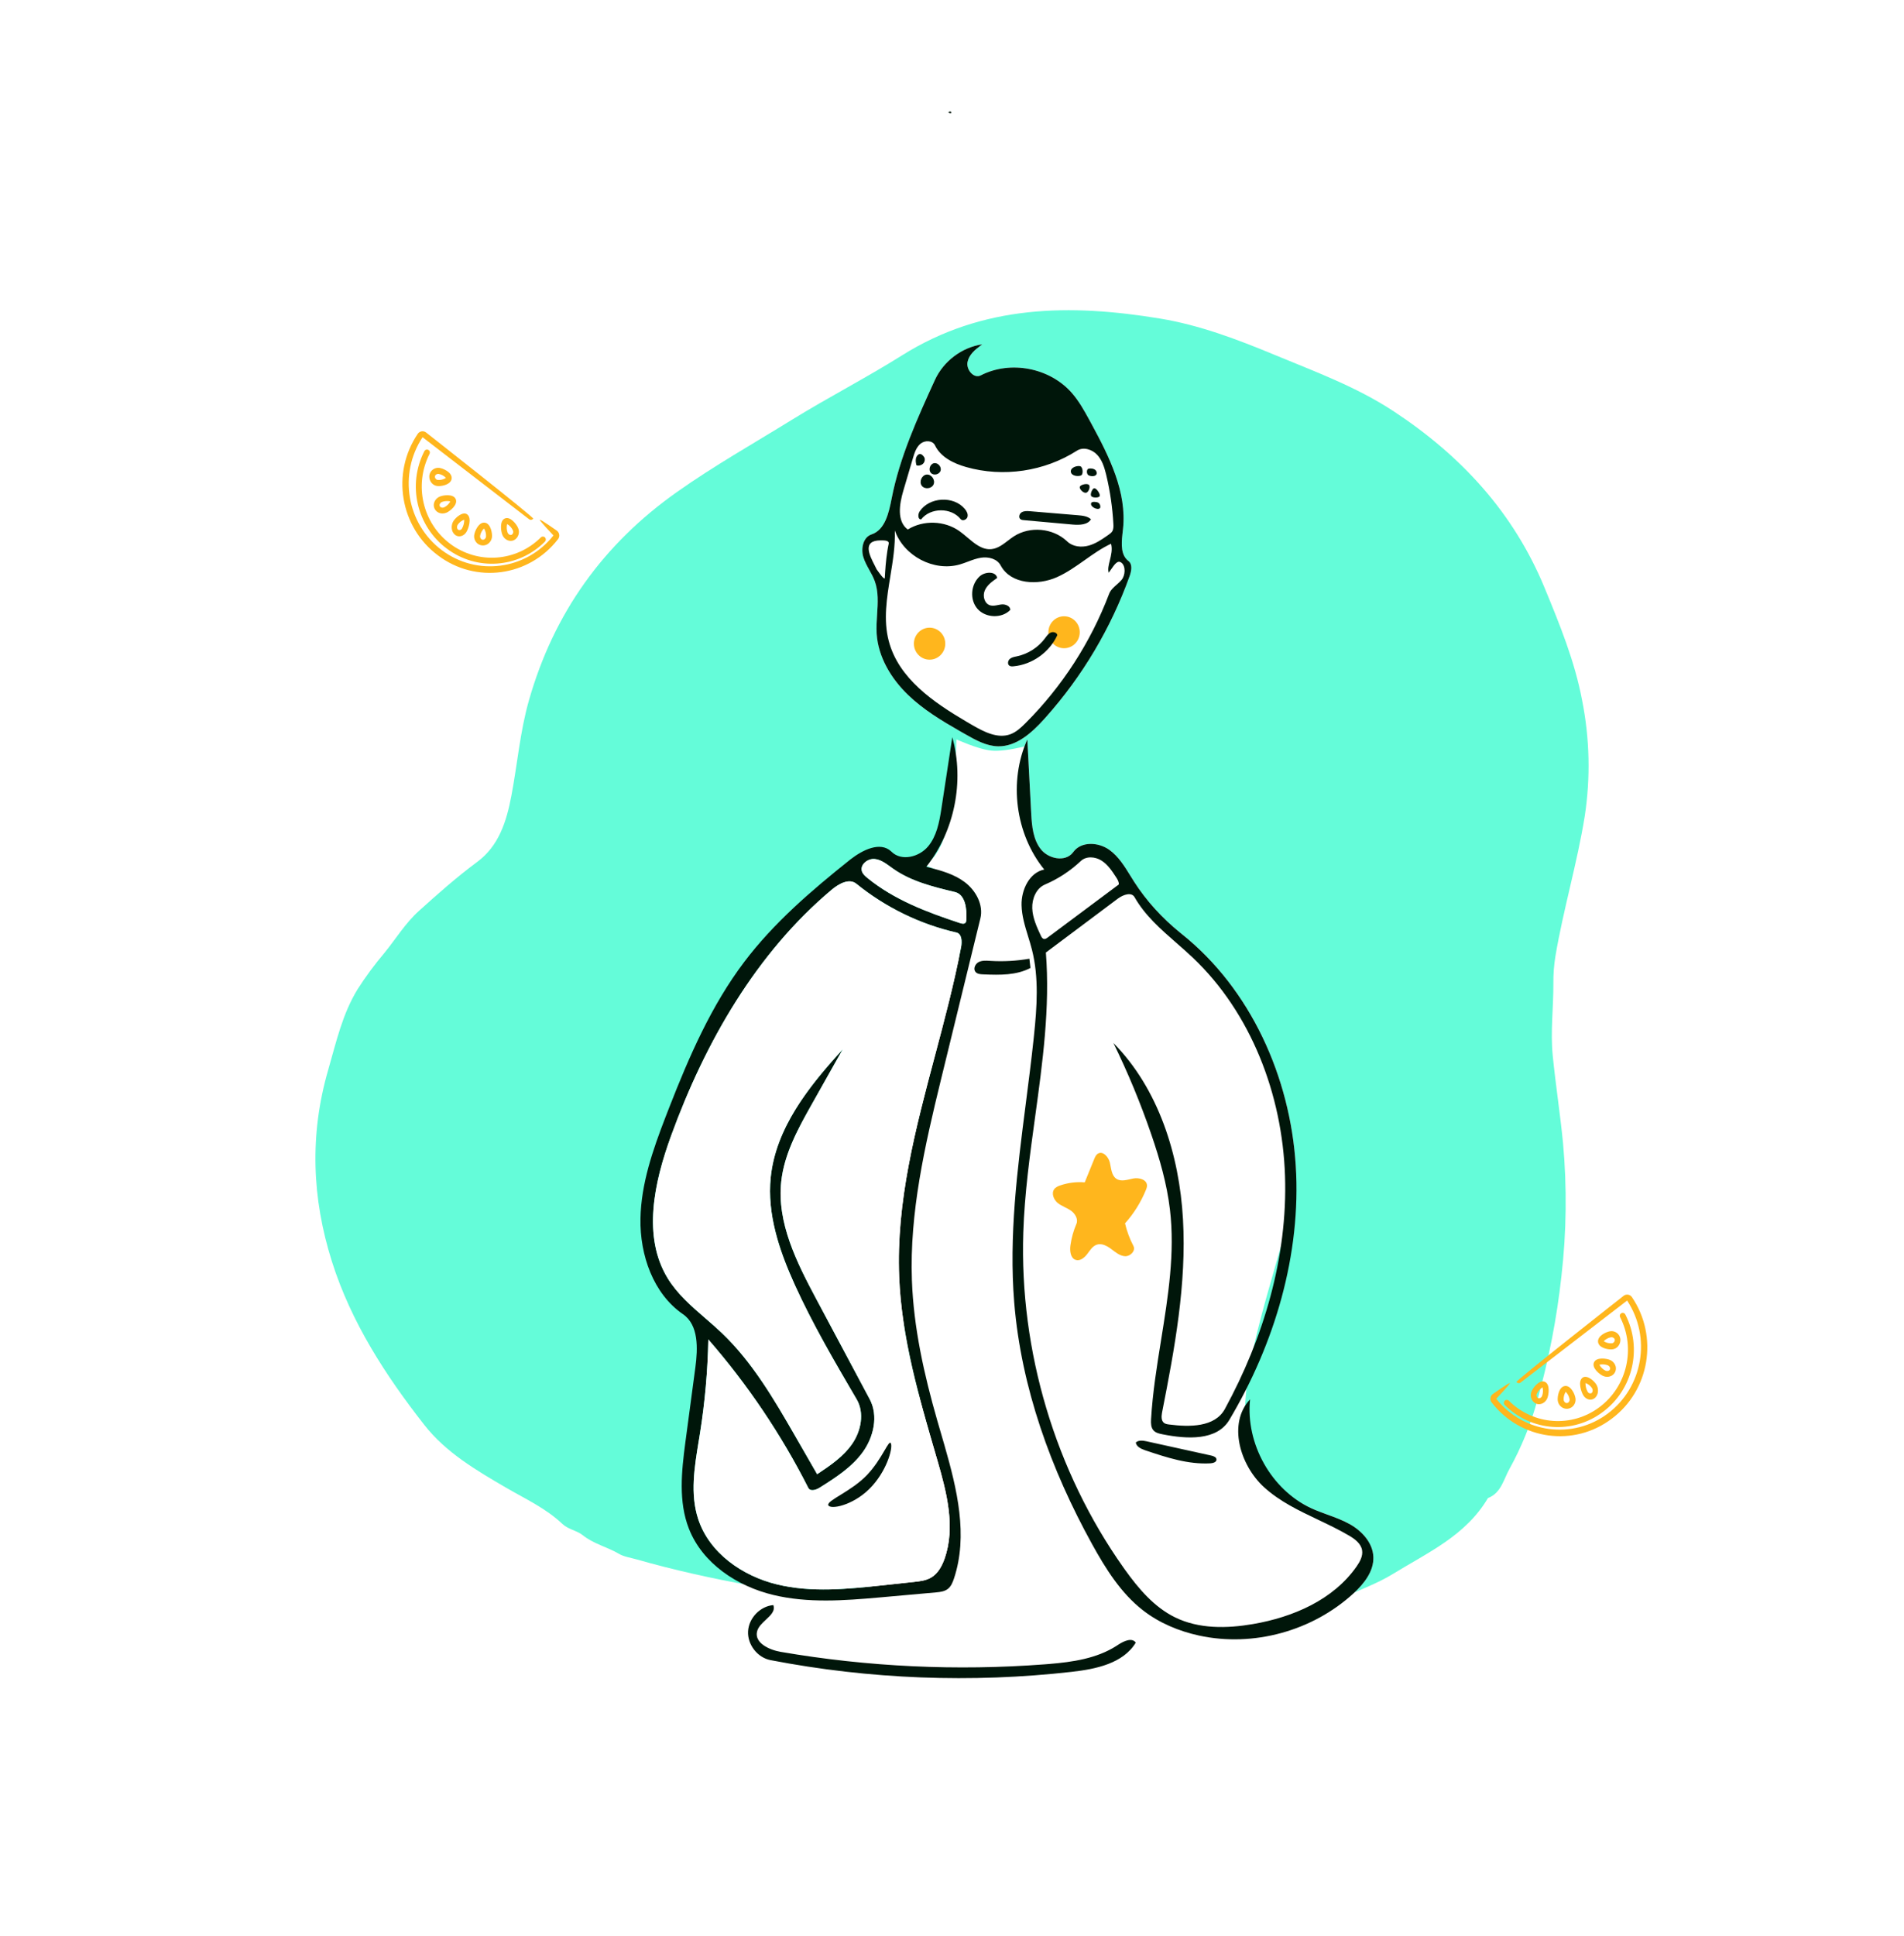 <svg width="427" height="434" viewBox="0 0 427 434" fill="none" xmlns="http://www.w3.org/2000/svg">
<g filter="url(#filter0_d_30_2)">
<g clip-path="url(#clip0_30_2)">
<path d="M402 13H25V397H402V13Z" fill="white"/>
<path fill-rule="evenodd" clip-rule="evenodd" d="M235.811 352.1C252.064 352.229 268.311 351.478 284.485 349.851L284.526 350.363C281.198 350.685 277.868 350.984 274.539 351.336C264.262 352.432 253.944 352.674 243.627 352.945C236.015 353.113 228.411 352.345 220.979 350.657C212.101 348.692 203.044 348.05 194.033 347.05C176.726 345.132 159.561 342.359 142.763 337.577C141.441 337.2 139.911 336.98 138.844 336.349C136.197 334.784 133.143 334.125 130.671 332.14C129.355 331.084 127.464 330.897 126.101 329.606C122.402 326.109 117.814 324.021 113.486 321.497C106.811 317.606 100.013 313.632 95.166 307.441C86.464 296.326 78.762 284.464 74.435 270.793C69.957 256.646 69.403 242.355 73.592 227.877C75.395 221.642 76.772 215.332 80.205 209.745C82.036 206.892 84.051 204.166 86.237 201.586C88.795 198.445 90.895 194.957 93.961 192.193C98.204 188.368 102.453 184.601 107.048 181.195C111.874 177.621 113.586 172.177 114.683 166.406C116.04 159.276 116.622 152.006 118.625 144.989C124.225 125.37 135.312 109.956 151.819 98.293C160.152 92.404 168.981 87.427 177.615 82.095C185.721 77.09 194.224 72.727 202.282 67.67C220.488 56.248 240.057 56.109 260.129 59.409C269.039 60.875 277.483 64.081 285.838 67.548C294.964 71.335 304.239 74.728 312.591 80.23C327.61 90.126 339.414 102.819 346.422 119.831C349.798 128.023 353.162 136.221 354.809 144.983C356.517 153.554 356.716 162.365 355.395 171.006C353.696 181.573 350.601 191.823 348.824 202.365C348.496 204.382 348.342 206.425 348.367 208.47C348.394 213.871 347.685 219.278 348.224 224.665C348.876 231.183 349.888 237.664 350.525 244.182C351.436 254.144 351.317 264.176 350.17 274.113C349.141 283.474 347.347 292.731 344.805 301.787C343.334 307.205 341.219 312.421 338.508 317.316C337.218 319.607 336.649 322.716 333.698 323.824C328.714 332.281 320.135 336.066 312.343 340.863C308.928 342.966 305.142 344.282 301.558 346.005C298.638 347.407 295.597 347.325 292.644 347.942C284.59 349.632 276.362 350.082 268.171 350.734C257.415 351.593 246.628 351.861 235.811 352.1Z" fill="#64FCD9"/>
<path fill-rule="evenodd" clip-rule="evenodd" d="M213.298 13.345C213.062 13.412 212.688 13.367 212.725 13.12C212.866 13.046 213.025 12.97 213.178 13.012C213.331 13.053 213.431 13.28 213.308 13.381L213.298 13.345Z" fill="#00160A"/>
<path fill-rule="evenodd" clip-rule="evenodd" d="M214.501 153.77L215.087 154.02C218.264 155.353 220.667 156.101 222.298 156.264C224.026 156.437 226.551 156.118 229.871 155.306L229.807 156.146C229.264 163.494 229.286 169.041 229.871 172.786C230.479 176.673 231.919 180.053 234.191 182.927C231.638 185.835 227.793 188.768 232.536 202.351C235.755 211.571 230.287 244.209 229.807 271.637C229.58 284.616 232.241 296.545 234.191 304.058C238.848 322.008 246.392 337.334 254.72 344.321C258.878 347.81 265.982 351.244 263.825 352.076C247.895 358.22 186.609 350.988 186.357 347.818C186.126 344.908 202.621 345.284 204.956 332.078C209.471 306.534 201.607 260.589 201.83 254.945C202.488 238.274 207.38 218.051 213.501 202.922C213.729 202.359 215.394 202.258 217.634 202.351L217.789 201.71C219.221 195.694 219.467 191.575 218.528 189.352C217.439 186.776 213.73 184.311 207.4 181.953C209.665 180.561 211.347 177.686 212.444 173.331L212.558 172.865C213.589 168.516 214.237 162.151 214.501 153.77Z" fill="white"/>
<path fill-rule="evenodd" clip-rule="evenodd" d="M216.746 245.383C217.42 236.991 217.381 233.762 218.527 225.424C218.859 223.007 218.363 203.129 214.241 206.306C212.697 207.496 213.312 210.15 212.575 211.974C206.454 227.103 202.488 238.274 201.83 254.945C201.492 263.507 200.927 272.11 201.606 280.651C202.809 295.788 214.673 271.206 216.746 245.383Z" fill="white"/>
<path fill-rule="evenodd" clip-rule="evenodd" d="M227.457 280.009C225.82 260.025 229.81 240.074 231.887 220.133C232.554 213.722 233.014 207.149 231.434 200.908C230.59 197.572 229.166 194.33 229.098 190.885C229.031 187.44 230.878 183.586 234.19 182.927C227.714 174.978 226.175 163.172 230.39 153.77C230.675 159.201 230.96 164.631 231.245 170.062C231.397 172.952 231.62 176.046 233.373 178.321C235.126 180.596 239.008 181.347 240.69 179.017C242.474 176.549 246.353 176.764 248.807 178.533C251.262 180.302 252.719 183.131 254.365 185.698C257.235 190.173 260.905 194.092 265.034 197.387C280.438 209.681 289.352 229.402 290.593 249.324C291.306 260.781 279.266 287.034 279.208 304.708C279.165 317.768 290.26 324.354 294.061 326.109C296.895 327.418 299.977 328.151 302.703 329.681C305.428 331.212 307.868 333.841 307.996 337.014C308.126 340.224 305.908 343.016 303.571 345.167C294.348 353.652 281.058 357.29 268.915 354.654C264.398 353.674 260.015 351.855 256.34 349.003C251.396 345.167 247.961 339.68 244.913 334.156C235.709 317.472 229.019 299.092 227.457 280.009Z" fill="white"/>
<path fill-rule="evenodd" clip-rule="evenodd" d="M199.965 99.76C201.776 90.473 205.737 81.781 209.663 73.191C211.596 68.963 215.734 65.849 220.288 65.194C218.868 66.22 217.339 67.407 216.987 69.138C216.634 70.868 218.389 72.954 219.945 72.154C226.59 68.737 235.416 70.433 240.363 76.077C242.034 77.984 243.263 80.237 244.479 82.469C248.56 89.965 252.774 98.085 251.85 106.594C251.575 109.127 251.055 112.225 253.064 113.759C254.035 114.5 253.738 116.027 253.323 117.185C249.078 129.006 242.514 139.967 234.126 149.243C231.365 152.297 227.943 155.369 223.855 155.305C221.254 155.265 218.865 153.941 216.597 152.652C212.049 150.066 207.449 147.442 203.668 143.803C199.887 140.164 196.951 135.343 196.609 130.073C196.351 126.096 197.543 121.934 196.154 118.206C195.461 116.348 194.168 114.75 193.605 112.848C193.043 110.946 193.582 108.424 195.445 107.808C198.496 106.8 199.344 102.947 199.965 99.76Z" fill="white"/>
<path d="M238.633 133.32C240.576 133.32 242.152 131.715 242.152 129.736C242.152 127.757 240.576 126.152 238.633 126.152C236.69 126.152 235.114 127.757 235.114 129.736C235.114 131.715 236.69 133.32 238.633 133.32Z" fill="#FFB61D"/>
<path fill-rule="evenodd" clip-rule="evenodd" d="M171.768 351.094C172.866 350.074 173.902 349.111 173.428 347.818C170.474 348.076 167.917 350.736 167.764 353.711C167.611 356.687 169.882 359.597 172.794 360.159C195.016 364.445 217.884 365.332 240.369 362.782C245.786 362.167 251.887 360.909 254.718 356.228C253.858 355.06 252.098 355.856 250.842 356.663L250.395 356.956C245.968 359.796 240.567 360.585 235.296 361.022L234.31 361.1C214.553 362.604 194.613 361.664 175.083 358.307C172.486 357.86 169.139 356.284 169.788 353.718C170.047 352.693 170.926 351.876 171.768 351.094ZM231.27 170.532L230.39 153.77C226.175 163.172 227.714 174.978 234.189 182.927C230.878 183.586 229.031 187.44 229.098 190.885C229.145 193.295 229.857 195.606 230.569 197.92C230.875 198.913 231.18 199.906 231.434 200.908C233.013 207.149 232.554 213.722 231.886 220.133L231.796 220.987C231.287 225.759 230.674 230.53 230.061 235.303C228.148 250.193 226.235 265.091 227.456 280.009C229.019 299.092 235.708 317.472 244.913 334.156C247.961 339.68 251.396 345.167 256.339 349.003C260.015 351.855 264.398 353.674 268.914 354.655C281.058 357.29 294.347 353.652 303.571 345.167C305.908 343.016 308.126 340.224 307.995 337.014C307.867 333.841 305.428 331.212 302.702 329.681C301.116 328.79 299.409 328.17 297.7 327.549C296.473 327.103 295.245 326.656 294.06 326.109C285.117 321.98 279.321 311.666 280.342 301.699C275.3 307.073 278.054 316.462 283.498 321.41C287.008 324.601 291.283 326.633 295.57 328.672C297.932 329.795 300.297 330.92 302.541 332.242C303.838 333.006 305.216 334.012 305.468 335.52C305.682 336.804 305.002 338.058 304.264 339.12C299.018 346.673 289.944 350.54 281.001 352.076C275.137 353.083 268.869 353.196 263.51 350.565C258.869 348.286 255.369 344.185 252.318 339.931L251.923 339.375C236.646 317.761 228.624 290.902 229.489 264.262C229.769 255.617 230.953 247.01 232.135 238.413C233.824 226.125 235.51 213.859 234.553 201.533L250.734 189.42C251.902 188.576 253.742 187.892 254.449 189.137C256.768 193.214 260.309 196.308 263.845 199.398C265.071 200.47 266.297 201.541 267.472 202.653C280.573 215.056 287.574 233.364 288.183 251.595C288.792 269.826 283.384 287.929 274.692 303.867C272.451 307.975 266.746 307.927 262.177 307.333L262.057 307.318C261.694 307.268 261.325 307.196 261.037 306.971C260.413 306.482 260.451 305.549 260.593 304.737L260.63 304.537C263.435 290.292 266.122 275.841 265.302 261.336C264.483 246.83 259.791 232.049 249.696 221.809C252.949 228.451 255.79 235.304 258.196 242.313C260.074 247.783 261.693 253.38 262.375 259.134C263.53 268.885 261.966 278.607 260.398 288.356C259.45 294.252 258.5 300.157 258.149 306.085L258.142 306.214C258.097 307.074 258.118 308.009 258.676 308.645C259.164 309.202 259.935 309.376 260.653 309.52L260.835 309.557C266.183 310.611 272.891 311.024 275.703 306.296C285.85 289.232 291.833 269.247 290.592 249.324C289.352 229.402 280.437 209.681 265.033 197.387L264.648 197.076C260.676 193.847 257.145 190.034 254.364 185.698C254.076 185.248 253.793 184.791 253.51 184.333C252.177 182.173 250.831 179.992 248.806 178.533C246.352 176.764 242.473 176.549 240.69 179.017L240.608 179.126C238.884 181.323 235.098 180.56 233.373 178.321C231.714 176.169 231.425 173.284 231.27 170.532ZM207.74 182.31C214.076 174.309 216.318 163.138 213.569 153.258L211.1 169.435C210.64 172.392 210.045 175.45 208.154 177.726C206.152 180.135 202.17 181.141 199.942 178.945L199.833 178.842C197.383 176.596 193.489 178.52 190.779 180.617L190.54 180.805C181.964 187.651 173.541 194.867 166.898 203.652C159.5 213.438 154.543 224.861 150.059 236.337L149.232 238.467C146.409 245.794 143.776 253.348 143.634 261.2C143.487 269.367 146.511 278.035 153.175 282.614C156.699 285.035 156.517 290.268 155.945 294.548L153.697 311.38C152.841 317.862 152.125 324.635 154.498 330.692C157.563 338.518 165.363 343.616 173.438 345.553C181.19 347.413 189.273 346.817 197.219 346.112L209.983 344.97C210.899 344.885 211.852 344.756 212.576 344.188C213.292 343.625 213.657 342.725 213.946 341.854C217.148 332.208 214.65 321.875 211.796 311.947L210.187 306.411C207.247 296.16 204.892 285.665 204.508 275C203.963 259.846 207.401 244.885 210.995 230.147L219.861 193.892C220.609 190.837 218.837 187.606 216.342 185.736C214.013 183.991 211.16 183.18 208.343 182.463L207.74 182.31ZM186.532 187.44C188.117 186.11 190.45 184.813 192.056 186.117C198.593 191.419 206.328 195.189 214.492 197.051C215.65 197.315 215.768 198.882 215.575 200.107L215.54 200.308C213.986 208.466 211.834 216.552 209.685 224.63C205.316 241.047 200.957 257.429 201.652 274.302C202.167 286.785 205.448 298.934 208.931 310.943L210.323 315.72C212.382 322.825 214.286 330.461 211.842 337.408C211.257 339.071 210.36 340.726 208.862 341.625C207.69 342.329 206.289 342.489 204.936 342.635L197.143 343.473C189.513 344.288 181.734 344.995 174.283 343.193C166.527 341.319 159.059 336.172 156.562 328.487C154.749 322.913 155.735 316.907 156.693 311.07C156.755 310.691 156.817 310.312 156.878 309.935L156.987 309.261C158.091 302.318 158.714 295.296 158.849 288.266C167.646 298.358 175.198 309.567 181.275 321.548C181.713 322.411 182.998 322.012 183.811 321.501L184.436 321.107C187.773 318.999 191.123 316.768 193.457 313.573C195.937 310.178 197.034 305.394 195.051 301.677L182.966 279.028C178.616 270.864 174.198 262.048 175.21 252.839C175.855 246.956 178.669 241.597 181.562 236.433L188.991 223.236L188.263 224.036C180.996 232.065 173.951 241.142 172.845 251.942C172.019 260.016 174.659 268.025 177.976 275.432L178.298 276.147C181.873 283.992 186.148 291.48 190.493 298.917L192.125 301.704C193.901 304.734 193.116 308.765 191.128 311.656C189.269 314.361 186.542 316.288 183.819 318.106L183.256 318.482L177.97 309.295C173.341 301.261 168.552 293.181 161.875 286.817C160.684 285.683 159.432 284.6 158.18 283.518C155.042 280.805 151.905 278.094 149.744 274.565C144.098 265.347 146.634 253.409 150.303 243.158L150.529 242.533C158.154 221.625 169.6 201.643 186.532 187.44ZM271.641 314.301L257.105 311.097C256.276 310.922 255.322 310.809 254.718 311.376C254.853 312.272 255.808 312.756 256.699 313.074L256.903 313.145C261.621 314.728 266.49 316.332 271.469 316.04C272.06 316.005 272.821 315.77 272.814 315.192C272.808 314.667 272.165 314.416 271.641 314.301ZM231.093 204.991L230.857 202.922C227.958 203.421 225.002 203.582 222.066 203.4L221.978 203.394C221.116 203.34 220.207 203.283 219.449 203.689C218.664 204.109 218.203 205.245 218.795 205.908C219.185 206.344 219.837 206.399 220.422 206.424L220.695 206.436C224.245 206.585 227.965 206.651 231.093 204.991ZM193.305 183.341C192.808 181.832 194.605 180.405 196.165 180.566C197.489 180.702 198.61 181.519 199.707 182.318C199.746 182.347 199.785 182.376 199.825 182.404L200.289 182.738C203.944 185.315 208.311 186.552 212.657 187.61L214.146 187.968C216.421 188.511 216.839 191.518 216.729 193.933L216.715 194.199C216.701 194.42 216.682 194.656 216.547 194.83C216.275 195.18 215.736 195.077 215.317 194.939L214.884 194.796C207.653 192.401 200.389 189.624 194.478 184.775C193.995 184.379 193.502 183.938 193.305 183.341ZM220.012 65.395L220.288 65.194C215.733 65.849 211.596 68.963 209.663 73.191C205.736 81.781 201.775 90.473 199.965 99.76C199.344 102.947 198.495 106.8 195.445 107.808L195.33 107.849C193.559 108.528 193.054 110.985 193.605 112.848C193.912 113.889 194.439 114.838 194.966 115.789C195.403 116.577 195.839 117.365 196.153 118.206C197.042 120.591 196.874 123.153 196.706 125.731C196.611 127.183 196.515 128.64 196.608 130.073C196.95 135.343 199.886 140.164 203.667 143.803C207.082 147.09 211.165 149.548 215.275 151.899L216.596 152.652C218.864 153.941 221.254 155.265 223.854 155.305C227.942 155.369 231.364 152.297 234.126 149.243L234.53 148.793C242.725 139.614 249.146 128.815 253.322 117.185C253.738 116.027 254.035 114.5 253.064 113.759C251.37 112.465 251.473 110.06 251.712 107.82L251.849 106.594C252.748 98.309 248.777 90.393 244.8 83.062L244.275 82.097C243.125 79.988 241.941 77.878 240.362 76.077C235.415 70.433 226.59 68.737 219.944 72.154C218.389 72.954 216.634 70.868 216.986 69.138C217.316 67.519 218.675 66.376 220.012 65.395ZM199.674 117.17C200.233 113.754 200.796 110.323 200.673 106.907C202.682 112.658 209.456 116.203 215.25 114.537C215.865 114.36 216.467 114.133 217.068 113.907C218.038 113.54 219.008 113.175 220.029 113.022C221.683 112.773 223.62 113.26 224.412 114.751L224.492 114.899C226.797 118.985 232.775 119.297 237.056 117.377C239.267 116.386 241.256 114.98 243.246 113.574C245.154 112.225 247.063 110.875 249.169 109.891C249.518 111.147 249.193 112.446 248.896 113.635C248.636 114.674 248.397 115.628 248.649 116.394C248.807 116.173 248.957 115.957 249.1 115.75C250.017 114.425 250.657 113.502 251.501 114.151C252.476 114.902 252.406 116.969 251.501 118.031C251.18 118.408 250.801 118.742 250.424 119.074C249.738 119.679 249.057 120.28 248.736 121.125C244.609 131.993 238.165 141.952 229.972 150.122C228.968 151.124 227.899 152.124 226.573 152.608C223.75 153.637 220.707 152.082 218.102 150.575L216.851 149.847C209.326 145.429 201.498 140.089 199.306 131.659C198.076 126.924 198.872 122.063 199.674 117.17ZM223.344 117.762L223.633 117.561C223.338 116.011 220.898 116.129 219.717 117.194C217.688 119.021 217.425 122.476 219.238 124.512C221.051 126.547 224.67 126.691 226.568 124.732C226.609 123.873 225.503 123.415 224.634 123.5C224.361 123.527 224.086 123.581 223.812 123.636C223.215 123.754 222.62 123.872 222.048 123.701C220.757 123.316 220.325 121.597 220.849 120.374C221.328 119.257 222.334 118.472 223.344 117.762ZM197.474 109.142L197.919 109.14C198.564 109.149 199.452 109.237 199.306 109.891C198.839 111.996 198.626 114.45 198.513 116.132L198.418 117.673C198.142 117.781 197.352 116.676 196.897 116.041C196.804 115.91 196.725 115.8 196.667 115.724L196.608 115.648C196.488 115.382 196.326 115.067 196.148 114.721C195.024 112.539 193.274 109.142 197.474 109.142ZM204.726 90.744C205.082 89.536 205.487 88.252 206.454 87.459C207.422 86.666 209.139 86.697 209.682 87.832C210.955 90.491 213.87 91.9 216.679 92.7C224.977 95.062 234.239 93.692 241.523 89.026C242.941 88.118 244.921 88.726 246.069 89.965C247.121 91.1 247.628 92.626 248.009 94.145L248.11 94.559C248.962 98.129 249.492 101.779 249.691 105.447C249.723 106.03 249.735 106.657 249.417 107.144C249.226 107.438 248.934 107.647 248.649 107.849L248.205 108.162C246.943 109.047 245.637 109.898 244.162 110.308C242.514 110.766 240.584 110.575 239.343 109.385L239.198 109.248C236.053 106.367 230.967 105.917 227.387 108.23C226.927 108.527 226.482 108.868 226.037 109.208C224.897 110.08 223.758 110.952 222.366 111.098C220.288 111.316 218.607 109.892 216.934 108.475C216.344 107.974 215.754 107.474 215.147 107.048C211.796 104.691 207.063 104.549 203.58 106.701C201.081 104.872 201.699 101.004 202.581 98.012L204.726 90.744ZM241.743 103.502L230.91 102.597C230.291 102.549 229.638 102.532 229.12 102.847C228.564 103.183 228.352 104.062 228.895 104.418C229.105 104.555 229.372 104.583 229.626 104.606L240.613 105.598C242.127 105.723 243.943 105.659 244.665 104.409C243.918 103.713 242.786 103.589 241.743 103.502ZM216.978 103.86C217.143 103.213 216.775 102.552 216.34 102.045C213.808 99.087 208.398 99.411 206.242 102.65C205.822 103.28 205.821 104.483 206.58 104.434C208.656 101.754 213.332 101.723 215.443 104.376C215.859 104.899 216.813 104.506 216.978 103.86ZM246.676 101.912C246.852 101.729 246.795 100.983 246.302 100.696C245.936 100.484 244.903 100.382 244.73 100.745C244.341 101.542 246.135 102.474 246.676 101.912ZM246.621 99.216C246.806 98.752 245.929 97.452 245.424 97.45C244.979 97.449 244.426 98.772 244.722 99.208C245.025 99.654 246.455 99.631 246.621 99.216ZM243.549 98.466C244.155 98.374 244.639 97.017 244.162 96.659C243.689 96.303 242.312 96.677 242.161 97.121C242.005 97.58 242.899 98.564 243.549 98.466ZM206.708 96.868C207.336 97.759 208.923 97.597 209.366 96.596C209.808 95.595 208.877 94.275 207.806 94.385C206.735 94.495 206.079 95.976 206.708 96.868ZM244.18 94.581C244.875 94.882 245.913 94.808 245.973 94.073C245.917 93.09 244.856 92.936 244.162 93.056C243.608 93.152 243.618 94.336 244.18 94.581ZM242.48 94.556C242.983 94.272 242.851 92.724 242.29 92.528C241.684 92.317 240.051 92.735 240.146 93.742C240.24 94.75 241.91 94.88 242.48 94.556ZM208.763 94.006C209.368 94.681 210.666 94.39 210.937 93.519C211.208 92.647 210.312 91.647 209.435 91.843C208.558 92.04 208.157 93.331 208.763 94.006ZM206.961 91.996C207.446 91.579 207.514 90.829 207.232 90.435C206.663 89.642 206.186 89.645 205.797 90.036C205.313 90.523 205.29 91.343 205.485 92.191C205.558 92.508 206.469 92.422 206.961 91.996ZM234.325 131.131C232.815 133.148 230.559 134.593 228.097 135.121C228.032 135.135 227.966 135.148 227.901 135.162C227.392 135.267 226.87 135.375 226.478 135.707C226.035 136.082 225.886 136.871 226.353 137.216C226.613 137.408 226.967 137.4 227.29 137.37C231.488 136.986 235.385 134.213 237.125 130.371C237.004 129.764 236.171 129.555 235.611 129.819C235.119 130.051 234.786 130.505 234.46 130.948C234.415 131.009 234.37 131.071 234.325 131.131Z" fill="#00160A"/>
<path fill-rule="evenodd" clip-rule="evenodd" d="M246.202 246.633C247.296 245.927 248.591 247.315 248.899 248.609C249.208 249.902 249.25 251.459 250.311 252.218C251.395 252.994 252.853 252.447 254.15 252.19C255.446 251.934 257.236 252.433 257.232 253.796C257.231 254.133 257.108 254.455 256.982 254.765C255.859 257.515 254.268 260.06 252.302 262.247C252.717 264.011 253.353 265.719 254.188 267.317C254.747 268.385 253.495 269.668 252.319 269.612C251.145 269.556 250.167 268.716 249.215 268.004C248.263 267.291 247.073 266.644 245.957 267.029C244.995 267.361 244.421 268.345 243.792 269.166C243.161 269.988 242.176 270.761 241.214 270.427C240.051 270.022 239.888 268.398 240.065 267.144C240.297 265.5 240.747 263.889 241.398 262.37C241.859 261.297 241.104 260.051 240.164 259.39C239.224 258.73 238.087 258.396 237.198 257.665C236.309 256.933 235.74 255.529 236.421 254.588C236.751 254.132 237.293 253.9 237.818 253.723C239.568 253.13 241.433 252.903 243.267 253.06C243.969 251.334 244.67 249.608 245.372 247.882C245.565 247.408 245.78 246.905 246.202 246.633Z" fill="#FFB61D"/>
<path fill-rule="evenodd" clip-rule="evenodd" d="M194.48 184.775C193.997 184.379 193.503 183.939 193.306 183.341C192.809 181.832 194.606 180.405 196.166 180.566C197.491 180.703 198.611 181.519 199.708 182.318C199.902 182.46 200.096 182.602 200.29 182.738C204.363 185.61 209.319 186.817 214.147 187.968C216.507 188.531 216.87 191.744 216.716 194.199C216.702 194.42 216.683 194.656 216.548 194.83C216.277 195.181 215.737 195.078 215.319 194.94C207.946 192.511 200.509 189.72 194.48 184.775ZM193.458 313.573C195.938 310.178 197.035 305.394 195.053 301.677L183.129 279.33C178.727 271.081 174.187 262.162 175.211 252.839C175.899 246.573 179.047 240.9 182.129 235.425L188.992 223.236C181.473 231.462 173.989 240.782 172.846 251.942C171.993 260.277 174.835 268.541 178.3 276.147C182.321 284.972 187.228 293.347 192.126 301.704C193.902 304.734 193.117 308.765 191.129 311.656C189.142 314.548 186.164 316.551 183.258 318.482L178.526 310.259C173.722 301.91 168.821 293.436 161.876 286.818C160.685 285.683 159.433 284.6 158.181 283.518C155.043 280.806 151.906 278.094 149.745 274.566C143.985 265.16 146.743 252.92 150.531 242.533C158.156 221.625 169.602 201.643 186.533 187.44C188.118 186.11 190.451 184.814 192.057 186.117C198.594 191.419 206.329 195.189 214.493 197.051C215.715 197.33 215.779 199.06 215.541 200.309C213.988 208.466 211.836 216.552 209.686 224.63C205.317 241.047 200.958 257.429 201.653 274.303C202.215 287.944 206.082 301.186 209.906 314.283C209.985 314.554 210.064 314.824 210.143 315.094C212.268 322.375 214.359 330.257 211.843 337.408C211.258 339.071 210.361 340.727 208.863 341.625C207.692 342.329 206.291 342.49 204.937 342.635L198.078 343.373C190.15 344.226 182.039 345.068 174.284 343.193C166.528 341.319 159.061 336.172 156.563 328.488C154.75 322.913 155.736 316.907 156.694 311.07C156.793 310.465 156.892 309.862 156.988 309.261C158.092 302.318 158.715 295.297 158.85 288.266C167.647 298.358 175.2 309.567 181.276 321.548C181.714 322.411 182.999 322.013 183.812 321.501C187.351 319.275 190.979 316.968 193.458 313.573Z" fill="white"/>
<path fill-rule="evenodd" clip-rule="evenodd" d="M250.903 186.279C250.96 185.703 250.634 185.168 250.321 184.686C249.402 183.27 248.439 181.809 247.023 180.917C245.607 180.025 243.601 179.87 242.379 181.023C240.028 183.241 237.293 185.034 234.339 186.293C232.397 187.121 231.418 189.462 231.499 191.61C231.579 193.758 232.498 195.768 233.4 197.71C233.557 198.048 233.766 198.428 234.127 198.491C234.429 198.545 234.714 198.35 234.962 198.166C240.275 194.203 245.589 190.241 250.903 186.279Z" fill="white"/>
<path fill-rule="evenodd" clip-rule="evenodd" d="M125.145 108.863C125.365 108.583 125.462 108.223 125.413 107.868C125.366 107.51 125.178 107.186 124.892 106.971C124.892 106.971 121.283 104.421 121.07 104.515C120.856 104.611 124.124 108.035 124.124 108.035C117.991 115.781 106.949 117.235 99.08 111.333C91.211 105.43 89.31 94.266 94.768 86.014L118.668 104.409C118.957 104.627 119.366 104.564 119.58 104.269C119.793 103.974 95.546 84.949 95.546 84.949C95.263 84.731 94.905 84.64 94.555 84.696C94.205 84.753 93.892 84.952 93.689 85.249C87.695 94.084 89.705 106.17 98.223 112.506C106.685 118.913 118.623 117.297 125.145 108.863ZM100.197 110.976C106.909 116.043 116.257 115.383 122.213 109.42C122.472 109.163 122.476 108.742 122.223 108.48C121.969 108.218 121.555 108.213 121.296 108.47C115.788 113.952 107.176 114.563 100.969 109.914C94.762 105.265 92.795 96.729 96.325 89.766C96.442 89.554 96.436 89.294 96.309 89.088C96.181 88.882 95.953 88.763 95.715 88.777C95.475 88.792 95.263 88.938 95.161 89.158C91.31 96.697 93.448 105.961 100.197 110.976ZM101.305 106.396C101.264 105.82 101.405 105.246 101.703 104.783C102.062 104.264 102.506 103.834 103.009 103.516C103.96 102.909 104.526 103.097 104.833 103.362C105.833 104.219 105.055 106.533 104.591 107.268C104.222 107.864 103.633 108.222 103.002 108.232C102.639 108.235 102.285 108.101 101.992 107.851C101.593 107.504 101.343 106.974 101.305 106.396ZM104.109 104.504C103.543 104.694 103.039 105.08 102.665 105.611C102.542 105.799 102.484 106.034 102.499 106.269C102.509 106.45 102.584 106.616 102.705 106.727C103.029 106.939 103.439 106.812 103.631 106.44C103.954 105.866 104.121 105.191 104.109 104.504ZM108.093 110.268C108.646 110.328 109.198 110.153 109.605 109.789C110.015 109.431 110.273 108.941 110.331 108.412C110.428 107.578 110.072 105.317 108.691 105.168C108.258 105.12 107.626 105.277 106.998 106.269C106.664 106.792 106.44 107.374 106.341 107.981C106.274 108.509 106.412 109.042 106.73 109.479C107.043 109.919 107.54 110.207 108.093 110.268ZM108.539 106.468C108.88 107.009 109.041 107.637 109.001 108.268C108.98 108.484 108.877 108.687 108.71 108.835C108.586 108.952 108.415 109.01 108.242 108.993C108.071 108.969 107.918 108.876 107.823 108.737C107.695 108.557 107.641 108.338 107.671 108.122C107.779 107.499 108.082 106.922 108.539 106.468ZM113.213 104.237C114.435 103.686 115.846 105.533 116.179 106.329V106.327C116.657 107.358 116.243 108.596 115.255 109.099C115.029 109.203 114.784 109.256 114.537 109.256C114.26 109.254 113.988 109.19 113.737 109.068C113.259 108.835 112.88 108.427 112.671 107.921C112.338 107.126 111.99 104.788 113.213 104.237ZM114.27 107.866C114.417 107.941 114.589 107.948 114.742 107.885C115.082 107.674 115.2 107.22 115.007 106.859C114.726 106.275 114.282 105.792 113.731 105.476C113.579 106.111 113.617 106.779 113.838 107.391C113.921 107.599 114.075 107.768 114.27 107.866ZM98.522 92.888C98.004 92.821 97.48 92.962 97.051 93.285C96.619 93.604 96.336 94.111 96.276 94.673C96.201 95.847 97.018 96.867 98.104 96.952C98.199 96.963 98.296 96.969 98.392 96.968C99.351 96.968 101.158 96.547 101.291 95.281C101.431 93.874 99.342 92.988 98.522 92.888ZM98.242 95.598C97.85 95.592 97.534 95.249 97.529 94.825C97.553 94.65 97.644 94.495 97.781 94.398C97.926 94.29 98.098 94.233 98.274 94.236C98.31 94.236 98.347 94.236 98.385 94.243C98.998 94.353 99.566 94.662 100.013 95.129C99.48 95.476 98.861 95.639 98.24 95.598H98.242ZM97.431 101.976C97.215 101.479 97.226 100.912 97.461 100.424C97.692 99.936 98.092 99.549 98.588 99.336C99.368 98.995 101.663 98.647 102.204 99.889C102.745 101.131 100.933 102.579 100.152 102.92C99.867 103.046 99.558 103.111 99.247 103.112C99.023 103.112 98.8 103.077 98.588 103.009C98.07 102.85 97.648 102.472 97.431 101.976ZM100.325 100.324C99.911 100.316 99.499 100.387 99.11 100.531H99.112C98.907 100.615 98.74 100.772 98.644 100.971C98.564 101.12 98.557 101.298 98.624 101.454C98.692 101.609 98.827 101.724 98.99 101.767C99.202 101.831 99.429 101.816 99.63 101.724C100.204 101.438 100.678 100.983 100.989 100.421C100.776 100.345 100.551 100.311 100.325 100.324Z" fill="#FFB61D"/>
<path fill-rule="evenodd" clip-rule="evenodd" d="M334.529 302.399C334.308 302.119 334.211 301.759 334.261 301.404C334.308 301.046 334.496 300.722 334.782 300.507C334.782 300.507 338.391 297.957 338.604 298.051C338.817 298.147 335.549 301.571 335.549 301.571C341.682 309.317 352.725 310.772 360.594 304.869C368.463 298.966 370.364 287.802 364.906 279.55L341.006 297.945C340.716 298.163 340.308 298.1 340.094 297.805C339.88 297.51 364.128 278.485 364.128 278.485C364.411 278.267 364.768 278.176 365.119 278.232C365.469 278.289 365.782 278.488 365.984 278.785C371.979 287.62 369.969 299.706 361.451 306.042C352.988 312.449 341.051 310.833 334.529 302.399ZM359.476 304.512C352.764 309.579 343.417 308.919 337.461 302.956C337.202 302.699 337.198 302.278 337.451 302.016C337.704 301.754 338.119 301.749 338.377 302.006C343.886 307.488 352.498 308.099 358.705 303.45C364.912 298.801 366.879 290.265 363.349 283.302C363.232 283.09 363.238 282.83 363.365 282.624C363.493 282.418 363.72 282.299 363.959 282.313C364.198 282.328 364.411 282.474 364.513 282.694C368.364 290.233 366.226 299.497 359.476 304.512ZM358.369 299.932C358.41 299.356 358.269 298.782 357.971 298.319C357.612 297.8 357.168 297.37 356.665 297.052C355.714 296.445 355.148 296.633 354.841 296.898C353.841 297.755 354.619 300.069 355.083 300.804C355.452 301.4 356.041 301.758 356.671 301.768C357.034 301.771 357.389 301.637 357.681 301.387C358.08 301.04 358.331 300.51 358.369 299.932ZM355.565 298.04C356.131 298.23 356.635 298.616 357.009 299.147C357.131 299.335 357.19 299.57 357.175 299.805C357.165 299.986 357.09 300.152 356.969 300.263C356.644 300.475 356.235 300.348 356.043 299.976C355.719 299.402 355.553 298.727 355.565 298.04ZM351.581 303.804C351.028 303.864 350.476 303.689 350.069 303.325C349.659 302.967 349.4 302.477 349.343 301.948C349.246 301.114 349.602 298.853 350.982 298.704C351.416 298.656 352.047 298.813 352.675 299.805C353.01 300.328 353.234 300.91 353.333 301.517C353.4 302.045 353.261 302.578 352.944 303.015C352.631 303.455 352.133 303.743 351.581 303.804ZM351.135 300.004C350.794 300.545 350.632 301.173 350.673 301.804C350.693 302.02 350.797 302.223 350.964 302.371C351.087 302.488 351.259 302.546 351.432 302.529C351.603 302.505 351.755 302.412 351.851 302.273C351.979 302.093 352.032 301.874 352.003 301.658C351.895 301.035 351.592 300.458 351.135 300.004ZM346.461 297.773C345.239 297.222 343.828 299.069 343.495 299.865V299.863C343.017 300.894 343.43 302.132 344.418 302.635C344.645 302.739 344.889 302.792 345.137 302.792C345.413 302.79 345.686 302.726 345.937 302.604C346.415 302.371 346.795 301.963 347.003 301.457C347.335 300.662 347.683 298.324 346.461 297.773ZM345.404 301.402C345.256 301.477 345.085 301.484 344.932 301.421C344.591 301.21 344.474 300.756 344.667 300.395C344.947 299.811 345.392 299.328 345.943 299.012C346.094 299.647 346.057 300.315 345.836 300.927C345.753 301.135 345.599 301.304 345.404 301.402ZM361.151 286.424C361.67 286.357 362.194 286.498 362.623 286.821C363.054 287.14 363.337 287.647 363.398 288.209C363.473 289.383 362.656 290.403 361.57 290.488C361.474 290.499 361.378 290.504 361.282 290.504C360.323 290.504 358.516 290.083 358.383 288.817C358.243 287.41 360.332 286.524 361.151 286.424ZM361.432 289.134C361.824 289.128 362.14 288.785 362.145 288.361C362.121 288.186 362.029 288.031 361.893 287.934C361.748 287.826 361.576 287.769 361.4 287.772C361.363 287.772 361.327 287.772 361.289 287.779C360.676 287.889 360.108 288.198 359.661 288.665C360.194 289.012 360.812 289.175 361.434 289.134H361.432ZM362.243 295.512C362.459 295.015 362.448 294.448 362.212 293.96C361.982 293.472 361.582 293.085 361.085 292.872C360.306 292.53 358.011 292.183 357.47 293.425C356.929 294.667 358.74 296.115 359.522 296.456C359.807 296.582 360.115 296.647 360.427 296.648C360.651 296.648 360.873 296.613 361.086 296.545C361.604 296.386 362.026 296.008 362.243 295.512ZM359.349 293.86C359.763 293.852 360.175 293.923 360.564 294.067H360.562C360.767 294.151 360.934 294.308 361.03 294.507C361.11 294.656 361.117 294.834 361.05 294.99C360.982 295.145 360.847 295.26 360.683 295.303C360.472 295.367 360.244 295.352 360.043 295.26C359.469 294.974 358.996 294.519 358.685 293.957C358.898 293.881 359.124 293.847 359.349 293.86Z" fill="#FFB61D"/>
<path d="M208.474 135.88C210.417 135.88 211.992 134.275 211.992 132.296C211.992 130.317 210.417 128.712 208.474 128.712C206.53 128.712 204.955 130.317 204.955 132.296C204.955 134.275 206.53 135.88 208.474 135.88Z" fill="#FFB61D"/>
<path fill-rule="evenodd" clip-rule="evenodd" d="M199.808 311.598C200.254 312.733 198.788 318.005 194.96 321.783C191.133 325.561 186.164 326.458 185.757 325.423C185.349 324.388 190.918 322.352 194.433 318.664C197.947 314.975 199.361 310.463 199.808 311.598Z" fill="#00160A"/>
</g>
</g>
<defs>
<filter id="filter0_d_30_2" x="0" y="0" width="427" height="434" filterUnits="userSpaceOnUse" color-interpolation-filters="sRGB">
<feFlood flood-opacity="0" result="BackgroundImageFix"/>
<feColorMatrix in="SourceAlpha" type="matrix" values="0 0 0 0 0 0 0 0 0 0 0 0 0 0 0 0 0 0 127 0" result="hardAlpha"/>
<feOffset dy="12"/>
<feGaussianBlur stdDeviation="12.5"/>
<feComposite in2="hardAlpha" operator="out"/>
<feColorMatrix type="matrix" values="0 0 0 0 0 0 0 0 0 0 0 0 0 0 0 0 0 0 0.16 0"/>
<feBlend mode="normal" in2="BackgroundImageFix" result="effect1_dropShadow_30_2"/>
<feBlend mode="normal" in="SourceGraphic" in2="effect1_dropShadow_30_2" result="shape"/>
</filter>
<clipPath id="clip0_30_2">
<rect x="25" y="13" width="377" height="384" rx="38" fill="white"/>
</clipPath>
</defs>
</svg>
